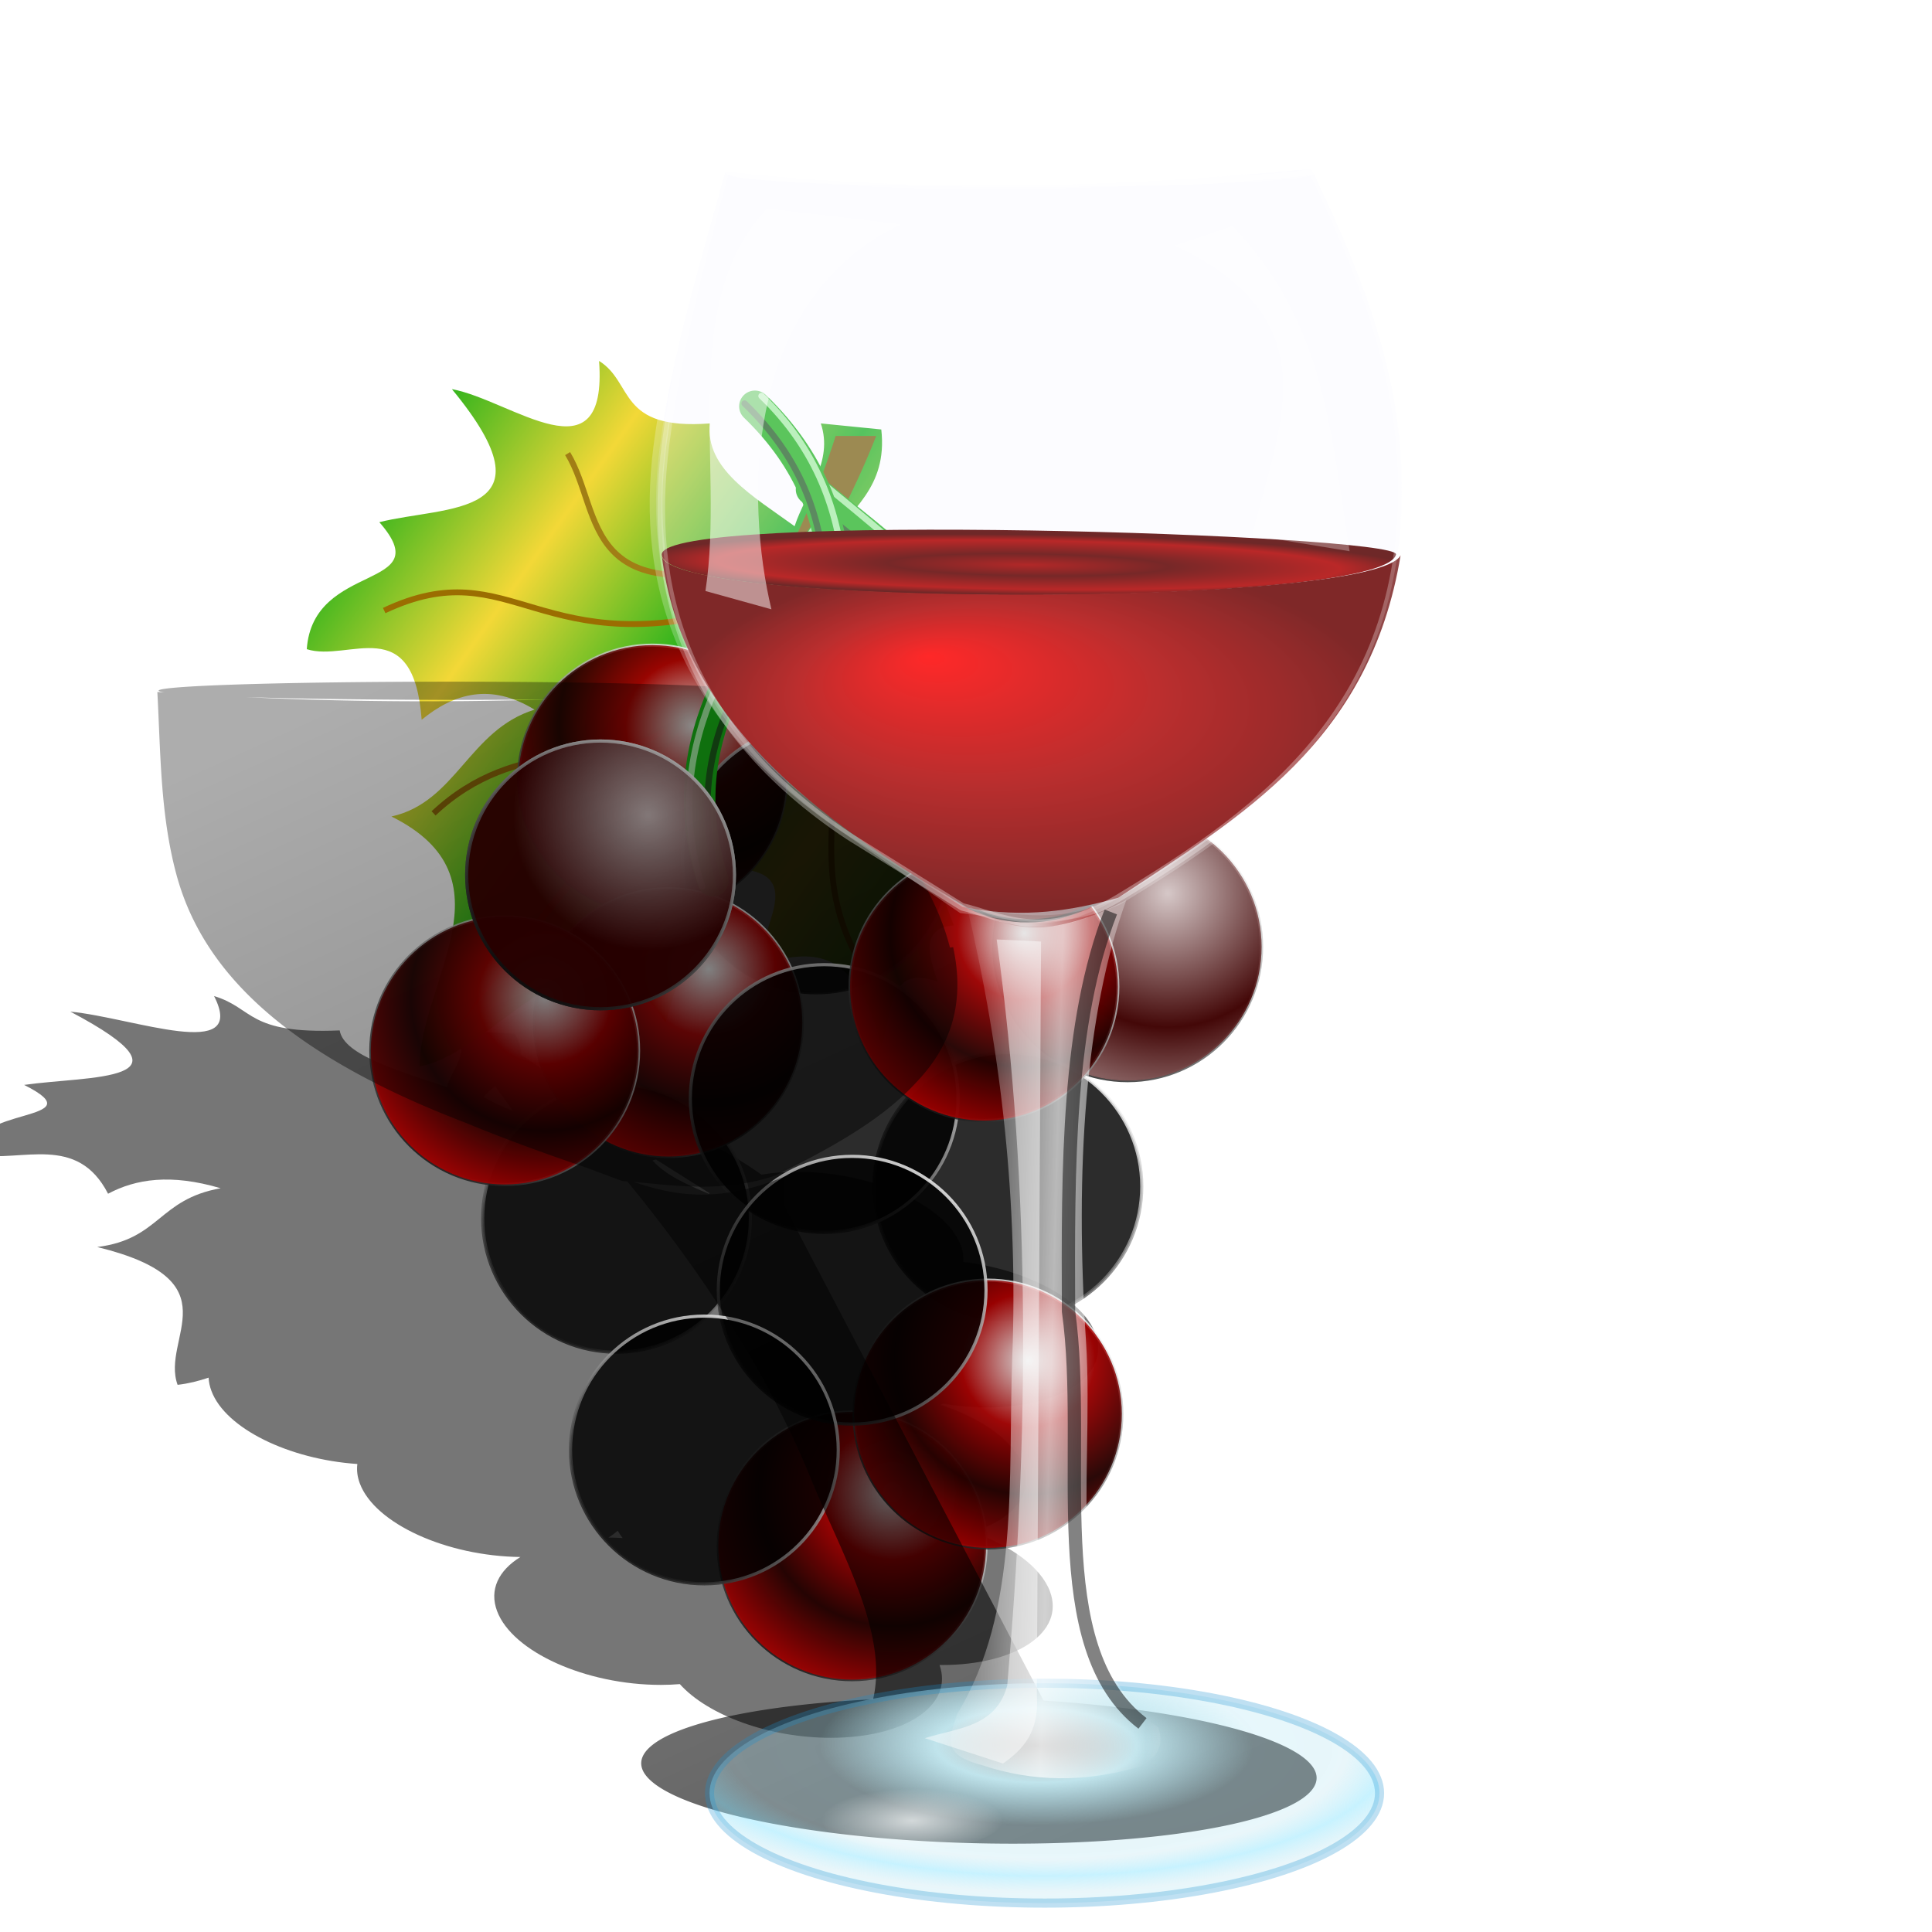 <?xml version="1.0" encoding="UTF-8" standalone="no"?>
<!-- Created with Inkscape (http://www.inkscape.org/) -->

<svg
   xmlns:dc="http://purl.org/dc/elements/1.1/"
   xmlns:cc="http://creativecommons.org/ns#"
   xmlns:rdf="http://www.w3.org/1999/02/22-rdf-syntax-ns#"
   xmlns:svg="http://www.w3.org/2000/svg"
   xmlns="http://www.w3.org/2000/svg"
   xmlns:xlink="http://www.w3.org/1999/xlink"
   xmlns:sodipodi="http://sodipodi.sourceforge.net/DTD/sodipodi-0.dtd"
   xmlns:inkscape="http://www.inkscape.org/namespaces/inkscape"
   width="256"
   height="256"
   id="svg3897"
   sodipodi:version="0.32"
   inkscape:version="0.92.5 (2060ec1f9f, 2020-04-08)"
   sodipodi:docname="q4wine.svg"
   inkscape:output_extension="org.inkscape.output.svg.inkscape"
   version="1.1">
  <defs
     id="defs3899">
    <linearGradient
       inkscape:collect="always"
       id="linearGradient964">
      <stop
         style="stop-color:#ffffff;stop-opacity:0.609"
         offset="0"
         id="stop960" />
      <stop
         style="stop-color:#ffffff;stop-opacity:1"
         offset="1"
         id="stop962" />
    </linearGradient>
    <linearGradient
       inkscape:collect="always"
       id="linearGradient5208">
      <stop
         id="stop5210"
         stop-color="#000000"
         stop-opacity="0.635" />
      <stop
         offset="1"
         id="stop5212"
         stop-color="#000000"
         stop-opacity="0.322" />
    </linearGradient>
    <linearGradient
       inkscape:collect="always"
       id="linearGradient4877">
      <stop
         id="stop4879"
         stop-color="#f9e8e8"
         stop-opacity="1" />
      <stop
         offset="1"
         id="stop4881"
         stop-color="#480000"
         stop-opacity="1" />
    </linearGradient>
    <linearGradient
       inkscape:collect="always"
       id="linearGradient3643">
      <stop
         id="stop3645"
         stop-color="#f3d837"
         stop-opacity="1" />
      <stop
         offset="1"
         id="stop3647"
         stop-color="#12ae19"
         stop-opacity="1" />
    </linearGradient>
    <linearGradient
       inkscape:collect="always"
       id="linearGradient2845">
      <stop
         id="stop2847"
         stop-color="black"
         stop-opacity="1" />
      <stop
         offset="1"
         id="stop2849"
         stop-color="white"
         stop-opacity="1" />
    </linearGradient>
    <linearGradient
       id="linearGradient2833">
      <stop
         id="stop2835"
         stop-color="white"
         stop-opacity="1" />
      <stop
         id="stop2843"
         offset="0.5"
         stop-color="#b60000"
         stop-opacity="1" />
      <stop
         offset="1"
         id="stop2837"
         stop-color="#290100"
         stop-opacity="1" />
    </linearGradient>
    <linearGradient
       inkscape:collect="always"
       xlink:href="#linearGradient2845"
       id="linearGradient3207"
       gradientUnits="userSpaceOnUse"
       x1="44.04"
       y1="96.07"
       x2="70.17"
       y2="60.01" />
    <radialGradient
       inkscape:collect="always"
       xlink:href="#linearGradient4877"
       id="radialGradient3209"
       gradientUnits="userSpaceOnUse"
       spreadMethod="reflect"
       cx="62.43"
       cy="68.72"
       fx="62.43"
       fy="68.72"
       r="19.357" />
    <linearGradient
       inkscape:collect="always"
       xlink:href="#linearGradient2845"
       id="linearGradient3289"
       gradientUnits="userSpaceOnUse"
       x1="44.04"
       y1="96.07"
       x2="70.17"
       y2="60.01"
       spreadMethod="reflect" />
    <linearGradient
       inkscape:collect="always"
       xlink:href="#linearGradient3643"
       id="linearGradient4623"
       gradientUnits="userSpaceOnUse"
       gradientTransform="matrix(1.079,0,0,1.079,-125.754,5.284)"
       spreadMethod="reflect"
       x1="67.69"
       y1="44"
       x2="92.91"
       y2="61.88" />
    <radialGradient
       inkscape:collect="always"
       xlink:href="#linearGradient4877"
       id="radialGradient4883"
       cx="63.5"
       cy="67.792"
       fx="63.5"
       fy="67.792"
       r="19.585"
       gradientUnits="userSpaceOnUse" />
    <radialGradient
       inkscape:collect="always"
       xlink:href="#linearGradient2833"
       id="radialGradient4235"
       gradientUnits="userSpaceOnUse"
       spreadMethod="reflect"
       cx="62.43"
       cy="68.72"
       fx="62.43"
       fy="68.72"
       r="19.357" />
    <linearGradient
       id="linearGradient3847">
      <stop
         id="stop3849"
         stop-color="#ffffff"
         stop-opacity="0.667" />
      <stop
         id="stop3851"
         offset="1"
         stop-color="#ffffff"
         stop-opacity="0" />
    </linearGradient>
    <linearGradient
       id="linearGradient3809">
      <stop
         id="stop3811"
         stop-color="#ffffff"
         stop-opacity="0.411" />
      <stop
         offset="0.283"
         id="stop3821"
         stop-color="#c0e4ec"
         stop-opacity="1" />
      <stop
         offset="0.61"
         id="stop3819"
         stop-color="#b0e5f3"
         stop-opacity="0.488"
         style="stop-color:#b0e5f3;stop-opacity:0.312" />
      <stop
         offset="0.879"
         id="stop3817"
         stop-color="#b5e2ef"
         stop-opacity="0.496"
         style="stop-color:#b5e2ef;stop-opacity:0.307" />
      <stop
         id="stop3813"
         offset="1"
         stop-color="#8de5ff"
         stop-opacity="1"
         style="stop-color:#8de5ff;stop-opacity:0.486" />
    </linearGradient>
    <linearGradient
       id="linearGradient3787">
      <stop
         id="stop3789"
         stop-color="#ff0000"
         stop-opacity="1" />
      <stop
         offset="0.5"
         id="stop3795"
         stop-color="#ad0707"
         stop-opacity="1" />
      <stop
         id="stop3791"
         offset="1"
         stop-color="#670000"
         stop-opacity="1" />
    </linearGradient>
    <linearGradient
       id="linearGradient3771">
      <stop
         id="stop3773"
         stop-color="#7f0000"
         stop-opacity="1" />
      <stop
         offset="0.942"
         id="stop3779"
         stop-color="#910000"
         stop-opacity="1" />
      <stop
         id="stop3775"
         offset="1"
         stop-color="#a30000"
         stop-opacity="0" />
    </linearGradient>
    <linearGradient
       id="linearGradient3757">
      <stop
         id="stop3759"
         stop-color="#a30000"
         stop-opacity="1" />
      <stop
         offset="0.364"
         id="stop3767"
         stop-color="#5d0000"
         stop-opacity="1" />
      <stop
         offset="0.807"
         id="stop3765"
         stop-color="#ad0000"
         stop-opacity="1" />
      <stop
         id="stop3761"
         offset="1"
         stop-color="#530000"
         stop-opacity="1" />
    </linearGradient>
    <radialGradient
       gradientUnits="userSpaceOnUse"
       gradientTransform="matrix(0.294,0.004,-2.8072005e-4,0.023,-322.467,63.335)"
       r="174.21"
       fy="355.17"
       fx="740.09"
       cy="355.17"
       cx="740.09"
       id="radialGradient3763"
       xlink:href="#linearGradient3757"
       inkscape:collect="always" />
    <radialGradient
       gradientUnits="userSpaceOnUse"
       gradientTransform="matrix(0.28,0,0,0.134,-312.16,38.273)"
       r="175.28"
       fy="359.96"
       fx="692.46"
       cy="434.7"
       cx="741.16"
       id="radialGradient3793"
       xlink:href="#linearGradient3787"
       inkscape:collect="always" />
    <linearGradient
       gradientTransform="matrix(0.28,0,0,0.28,-312.16,-25.193)"
       spreadMethod="reflect"
       gradientUnits="userSpaceOnUse"
       y2="725.52"
       x2="800.72"
       y1="724.18"
       x1="751.17"
       id="linearGradient3805"
       xlink:href="#linearGradient3847"
       inkscape:collect="always" />
    <radialGradient
       gradientUnits="userSpaceOnUse"
       gradientTransform="matrix(0.297,0.003,-0.001,0.109,-145.361,136.23)"
       r="158.5"
       fy="864.715"
       fx="142.486"
       cy="864.715"
       cx="142.486"
       id="radialGradient3815"
       xlink:href="#linearGradient3809"
       inkscape:collect="always"
       spreadMethod="reflect" />
    <filter
       color-interpolation-filters="sRGB"
       height="1.041"
       y="-0.021"
       width="1.291"
       x="-0.146"
       id="filter3841"
       inkscape:collect="always">
      <feGaussianBlur
         id="feGaussianBlur3843"
         stdDeviation="3.337"
         inkscape:collect="always" />
    </filter>
    <radialGradient
       gradientUnits="userSpaceOnUse"
       gradientTransform="matrix(0.28,0,0,0.098,-312.16,147.87)"
       r="43"
       fy="949"
       fx="685"
       cy="949"
       cx="685"
       id="radialGradient3853"
       xlink:href="#linearGradient3847"
       inkscape:collect="always" />
    <filter
       color-interpolation-filters="sRGB"
       height="1.157"
       y="-0.078"
       width="1.248"
       x="-0.124"
       id="filter3886"
       inkscape:collect="always">
      <feGaussianBlur
         id="feGaussianBlur3888"
         stdDeviation="5.48"
         inkscape:collect="always" />
    </filter>
    <filter
       color-interpolation-filters="sRGB"
       height="1.052"
       y="-0.026"
       width="1.574"
       x="-0.287"
       id="filter3916"
       inkscape:collect="always">
      <feGaussianBlur
         id="feGaussianBlur3918"
         stdDeviation="4.191"
         inkscape:collect="always" />
    </filter>
    <filter
       inkscape:collect="always"
       id="filter5113"
       x="-0.03"
       width="1.06"
       y="-0.045"
       height="1.09"
       color-interpolation-filters="sRGB">
      <feGaussianBlur
         inkscape:collect="always"
         stdDeviation="1.852"
         id="feGaussianBlur5115" />
    </filter>
    <linearGradient
       inkscape:collect="always"
       xlink:href="#linearGradient5208"
       id="linearGradient5214"
       x1="158.19"
       y1="250.14"
       x2="74.16"
       y2="80.973"
       gradientUnits="userSpaceOnUse"
       gradientTransform="translate(-11.521,-8.992)" />
    <filter
       inkscape:collect="always"
       id="filter5232"
       x="-0.038"
       width="1.075"
       y="-0.035"
       height="1.069"
       color-interpolation-filters="sRGB">
      <feGaussianBlur
         inkscape:collect="always"
         id="feGaussianBlur5234"
         stdDeviation="2.396" />
    </filter>
    <filter
       inkscape:collect="always"
       style="color-interpolation-filters:sRGB"
       id="filter4393"
       x="-0.146"
       width="1.292"
       y="-0.071"
       height="1.143">
      <feGaussianBlur
         inkscape:collect="always"
         stdDeviation="5.653"
         id="feGaussianBlur4395" />
    </filter>
    <linearGradient
       inkscape:collect="always"
       xlink:href="#linearGradient964"
       id="linearGradient966"
       x1="-103.974"
       y1="19.713"
       x2="-104.091"
       y2="120.835"
       gradientUnits="userSpaceOnUse" />
  </defs>
  <sodipodi:namedview
     id="base"
     pagecolor="#0000ff"
     bordercolor="#666666"
     borderopacity="1.0"
     inkscape:pageopacity="0"
     inkscape:pageshadow="2"
     inkscape:zoom="3.4414062"
     inkscape:cx="128"
     inkscape:cy="128"
     inkscape:document-units="px"
     inkscape:current-layer="layer1"
     width="256"
     height="256"
     inkscape:window-width="1920"
     inkscape:window-height="1056"
     inkscape:window-x="0"
     inkscape:window-y="0"
     showguides="true"
     inkscape:guide-bbox="true"
     showgrid="false"
     inkscape:window-maximized="1"
     inkscape:snap-global="false" />
  <g
     inkscape:label="1. réteg"
     inkscape:groupmode="layer"
     id="layer1">
    <path
       inkscape:connector-curvature="0"
       d="m 28.367,131.986 c 4.5,8.834 -10.717,2.863 -19.047,2.06 17.817,9.396 2.403,8.483 -6.123,9.71 9.976,5.014 -7.88,2.805 -6.286,9.278 6,0.977 13.302,-2.846 17.408,5.141 3.695,-1.964 8.314,-2.675 14.919,-0.727 -8.283,1.478 -8.031,6.744 -16.355,7.789 18.319,4.48 8.374,12.039 10.649,18.261 1.428,-0.16 2.791,-0.507 4.111,-0.952 0.022,0.572 0.149,1.164 0.375,1.766 1.864,4.968 10.249,9.056 19.333,9.676 -0.106,0.822 -0.006,1.686 0.329,2.579 1.996,5.32 11.472,9.624 21.274,9.745 -2.889,1.786 -4.152,4.331 -3.088,7.166 2.024,5.396 11.753,9.78 21.702,9.78 0.877,0 1.696,-0.038 2.514,-0.104 3.68,4.102 11.754,7.114 20,7.114 0.622,0 1.239,-0.019 1.832,-0.052 8.815,-0.496 14.33,-4.594 12.584,-9.589 0.087,4.3e-4 0.168,0 0.255,0 9.949,0 16.395,-4.367 14.37,-9.762 -1.213,-3.232 -5.197,-6.096 -10.327,-7.876 0.189,-0.056 0.39,-0.112 0.573,-0.173 4.997,-1.656 7.586,-4.876 6.194,-8.585 -1.257,-3.35 -5.475,-6.304 -10.877,-8.066 0.075,-0.058 0.151,-0.114 0.222,-0.173 1.918,0.326 3.873,0.502 5.869,0.502 9.949,0 16.388,-4.384 14.364,-9.78 -1.736,-4.627 -9.135,-8.492 -17.481,-9.503 0.029,-0.696 -0.054,-1.42 -0.333,-2.164 -2.024,-5.396 -11.753,-9.78 -21.702,-9.78 -1.692,0 -3.276,0.144 -4.74,0.381 -7.294,-5.27 -17.985,-9.09 -27.619,-12.791 -1.242,-1.07 -2.649,-2.112 -4.303,-3.133 0.099,-0.783 -0.12,-1.674 -0.739,-2.735 l -5.019,-0.277 c -0.156,-0.07 -0.302,-0.138 -0.461,-0.208 l 0.135,0.19 -2.963,-0.156 c 2.796,2.818 -0.136,5.043 -0.693,7.512 -6.375,-2.184 -13.661,-4.198 -14.212,-7.512 -12.288,0.514 -11.331,-2.961 -16.645,-4.552 z m 45.766,11.649 1.916,1.194 c -0.371,-0.14 -0.743,-0.276 -1.113,-0.415 -0.254,-0.26 -0.528,-0.521 -0.803,-0.779 z m -8.52,0.26 2.357,3.306 c -1.357,-0.514 -2.644,-1.156 -3.912,-1.835 0.438,-0.524 0.989,-0.997 1.555,-1.471 z m 12.16,3.998 0.378,0.242 c -0.072,0.013 -0.139,0.022 -0.21,0.035 -0.059,-0.092 -0.107,-0.185 -0.168,-0.277 z m 9.146,5.747 7.101,4.466 c -0.017,0.011 -0.034,0.023 -0.051,0.035 -0.021,0.015 -0.023,0.037 -0.044,0.052 -2.953,-1.248 -5.735,-2.489 -7.471,-4.431 0.153,-0.046 0.31,-0.081 0.465,-0.121 z m -5.067,49.192 c 0.186,0.328 0.411,0.651 0.651,0.969 -0.63,-0.042 -1.242,-0.062 -1.877,-0.069 0.457,-0.282 0.853,-0.581 1.226,-0.9 z"
       id="path5561"
       fill="#000000"
       filter="url(#filter5113)"
       fill-rule="evenodd"
       stroke="none"
       fill-opacity="0.536" />
    <g
       id="g4613"
       transform="matrix(0.775,0,0,0.775,113.535,30.424)">
      <path
         inkscape:connector-curvature="0"
         sodipodi:nodetypes="cccccccccccccccccccccccc"
         id="path3633"
         d="m -44.071,22.453 c 5.991,3.725 3.106,11.889 18.956,10.684 -0.879,7.76 7.42,12.462 14.475,17.577 1.883,-5.781 6.689,-10.978 4.48,-17.577 l 10.34,1.034 c 1.139,10.083 -5.43,13.741 -9.306,19.645 4.368,5.395 9.361,9.539 18.267,5.859 -0.066,10.406 14.496,-0.365 17.233,13.786 -3.676,-1.838 -7.353,-1.838 -11.029,0 3.006,10.68 15.087,12.199 17.922,26.538 -23.721,-7.54 -28.167,0.795 -20.679,18.956 -5.477,0.368 -4.527,4.753 -2.757,9.65 -8.786,-3.286 -7.607,5.886 -9.65,11.029 -4.424,-17.656 -12.309,-16.283 -20.335,-14.131 -1.203,-5.425 7.842,-15.12 -3.791,-16.199 -7.361,6.243 -9.827,16.402 -12.752,26.194 -14.016,-21.071 -28.032,4.805 -42.048,7.582 0.075,-14.569 16.306,-32.246 -4.825,-42.737 11.07,-2.447 13.247,-14.805 24.47,-18.267 -7.461,-4.562 -13.672,-2.877 -19.301,1.723 -1.41,-18.702 -12.491,-9.774 -19.645,-12.063 1.059,-15.157 22.688,-9.97 12.408,-21.713 11.414,-2.873 30.559,-0.744 12.408,-22.747 10.196,1.882 26.666,15.862 25.16,-4.825 z"
         fill="url(#linearGradient4623)"
         fill-rule="evenodd"
         stroke="none"
         fill-opacity="1" />
      <path
         sodipodi:nodetypes="cccc"
         inkscape:connector-curvature="0"
         id="path4599"
         d="M -3.618,35.279 C -16.038,74.526 -47.121,105.062 -70.257,139.307 -44.757,105.119 -12.155,74.482 3.317,35.279 Z"
         fill="#775c07"
         stroke="none"
         fill-opacity="1" />
      <path
         sodipodi:nodetypes="cc"
         inkscape:connector-curvature="0"
         id="path4601"
         d="M -11.458,55.783 C -47.728,66.478 -43.191,48.607 -49.451,38.294"
         stroke-opacity="1"
         fill="none"
         stroke="#a17e15"
         stroke-linejoin="miter"
         stroke-linecap="butt"
         stroke-width="1" />
      <path
         d="M -18.393,64.226 C -54.664,74.921 -58.569,54.637 -80.81,65.131"
         id="path4603"
         inkscape:connector-curvature="0"
         sodipodi:nodetypes="cc"
         stroke-opacity="1"
         fill="none"
         stroke="#9b6d01"
         stroke-linejoin="miter"
         stroke-linecap="butt"
         stroke-width="1" />
      <path
         sodipodi:nodetypes="cc"
         inkscape:connector-curvature="0"
         id="path4605"
         d="m -32.867,85.635 c -9.434,6.473 -25.099,0.663 -39.501,14.172"
         stroke-opacity="1"
         fill="none"
         stroke="#88650a"
         stroke-linejoin="miter"
         stroke-linecap="butt"
         stroke-width="1" />
      <path
         d="m -29.249,90.158 c 5.341,9.79 -11.228,24.786 -4.221,40.104"
         id="path4607"
         inkscape:connector-curvature="0"
         sodipodi:nodetypes="cc"
         stroke-opacity="1"
         fill="none"
         stroke="#88650a"
         stroke-linejoin="miter"
         stroke-linecap="butt"
         stroke-width="1" />
      <path
         sodipodi:nodetypes="cc"
         inkscape:connector-curvature="0"
         id="path4609"
         d="M -12.061,70.257 C 5.039,93.616 -13.339,106.199 3.317,129.658"
         stroke-opacity="1"
         fill="none"
         stroke="#9b6d01"
         stroke-linejoin="miter"
         stroke-linecap="butt"
         stroke-width="1" />
      <path
         d="M -8.141,60.306 C 10.769,70.398 5.054,88.409 31.661,94.379"
         id="path4611"
         inkscape:connector-curvature="0"
         sodipodi:nodetypes="cc"
         stroke-opacity="1"
         fill="none"
         stroke="#a17e15"
         stroke-linejoin="miter"
         stroke-linecap="butt"
         stroke-width="1" />
    </g>
    <g
       id="g3243"
       transform="matrix(0.836,0,0,0.836,3.338,46.153)">
      <g
         id="g3022"
         transform="matrix(1.308,0,0,1.308,57.926,8.407)">
        <circle
           transform="matrix(0.838,0,0,0.838,41.866,2.02)"
           id="path3024"
           stroke-miterlimit="4"
           cx="56.62"
           cy="76.46"
           r="19.357"
           opacity="0.827"
           stroke-dasharray="none"
           stroke-opacity="1"
           fill="#000000"
           stroke="url(#linearGradient3207)"
           stroke-linejoin="round"
           fill-opacity="1"
           stroke-linecap="round"
           stroke-width="0.456"
           stroke-dashoffset="0" />
        <circle
           id="path3026"
           transform="matrix(0.838,0,0,0.838,41.866,2.02)"
           stroke-miterlimit="4"
           cx="56.62"
           cy="76.46"
           r="19.357"
           opacity="0.827"
           stroke-dasharray="none"
           stroke-opacity="1"
           fill="url(#radialGradient3209)"
           stroke="url(#linearGradient3207)"
           stroke-linejoin="round"
           fill-opacity="1"
           stroke-linecap="round"
           stroke-width="0.456"
           stroke-dashoffset="0" />
      </g>
      <g
         transform="matrix(1.308,0,0,1.308,14.251,103.353)"
         id="g2998">
        <circle
           id="path3000"
           transform="matrix(0.838,0,0,0.838,41.866,2.02)"
           stroke-miterlimit="4"
           cx="56.62"
           cy="76.46"
           r="19.357"
           opacity="0.827"
           stroke-dasharray="none"
           stroke-opacity="1"
           fill="#000000"
           stroke="url(#linearGradient3207)"
           stroke-linejoin="round"
           fill-opacity="1"
           stroke-linecap="round"
           stroke-width="0.456"
           stroke-dashoffset="0" />
        <circle
           transform="matrix(0.838,0,0,0.838,41.866,2.02)"
           id="path3002"
           stroke-miterlimit="4"
           cx="56.62"
           cy="76.46"
           r="19.357"
           opacity="0.827"
           stroke-dasharray="none"
           stroke-opacity="1"
           fill="url(#radialGradient4235)"
           stroke="url(#linearGradient3207)"
           stroke-linejoin="round"
           fill-opacity="1"
           stroke-linecap="round"
           stroke-width="0.456"
           stroke-dashoffset="0" />
      </g>
      <g
         transform="matrix(1.308,0,0,1.308,38.937,46.385)"
         id="g2938">
        <circle
           id="path2940"
           transform="matrix(0.838,0,0,0.838,41.866,2.02)"
           stroke-miterlimit="4"
           cx="56.62"
           cy="76.46"
           r="19.357"
           opacity="0.827"
           stroke-dasharray="none"
           stroke-opacity="1"
           fill="#000000"
           stroke="url(#linearGradient3207)"
           stroke-linejoin="round"
           fill-opacity="1"
           stroke-linecap="round"
           stroke-width="0.456"
           stroke-dashoffset="0" />
        <circle
           transform="matrix(0.838,0,0,0.838,41.866,2.02)"
           id="path2942"
           stroke-miterlimit="4"
           cx="56.62"
           cy="76.46"
           r="19.357"
           opacity="0.827"
           stroke-dasharray="none"
           stroke-opacity="1"
           fill="url(#radialGradient4235)"
           stroke="url(#linearGradient3207)"
           stroke-linejoin="round"
           fill-opacity="1"
           stroke-linecap="round"
           stroke-width="0.456"
           stroke-dashoffset="0" />
      </g>
      <g
         transform="matrix(1.308,0,0,1.308,35.772,82.465)"
         id="g2962">
        <circle
           id="path2964"
           transform="matrix(0.838,0,0,0.838,41.866,2.02)"
           stroke-miterlimit="4"
           cx="56.62"
           cy="76.46"
           r="19.357"
           opacity="0.827"
           stroke-dasharray="none"
           stroke-opacity="1"
           fill="#000000"
           stroke="url(#linearGradient3207)"
           stroke-linejoin="round"
           fill-opacity="1"
           stroke-linecap="round"
           stroke-width="0.456"
           stroke-dashoffset="0" />
        <circle
           transform="matrix(0.838,0,0,0.838,41.866,2.02)"
           id="path2966"
           stroke-miterlimit="4"
           cx="56.62"
           cy="76.46"
           r="19.357"
           opacity="0.827"
           stroke-dasharray="none"
           stroke-opacity="1"
           fill="url(#radialGradient4235)"
           stroke="url(#linearGradient3207)"
           stroke-linejoin="round"
           fill-opacity="1"
           stroke-linecap="round"
           stroke-width="0.456"
           stroke-dashoffset="0" />
      </g>
      <g
         id="g2902"
         transform="matrix(1.308,0,0,1.308,-23.095,51.449)">
        <circle
           transform="matrix(0.838,0,0,0.838,41.866,2.02)"
           id="path2904"
           stroke-miterlimit="4"
           cx="56.62"
           cy="76.46"
           r="19.357"
           opacity="0.827"
           stroke-dasharray="none"
           stroke-opacity="1"
           fill="#000000"
           stroke="url(#linearGradient3207)"
           stroke-linejoin="round"
           fill-opacity="1"
           stroke-linecap="round"
           stroke-width="0.456"
           stroke-dashoffset="0" />
        <circle
           id="path2906"
           transform="matrix(0.838,0,0,0.838,41.866,2.02)"
           stroke-miterlimit="4"
           cx="56.62"
           cy="76.46"
           r="19.357"
           opacity="0.827"
           stroke-dasharray="none"
           stroke-opacity="1"
           fill="url(#radialGradient4235)"
           stroke="url(#linearGradient3207)"
           stroke-linejoin="round"
           fill-opacity="1"
           stroke-linecap="round"
           stroke-width="0.456"
           stroke-dashoffset="0" />
      </g>
      <g
         transform="matrix(1.308,0,0,1.308,-17.398,-18.178)"
         id="g2862">
        <circle
           transform="matrix(0.838,0,0,0.838,41.866,2.02)"
           id="path2860"
           stroke-miterlimit="4"
           cx="56.62"
           cy="76.46"
           r="19.357"
           opacity="0.827"
           stroke-dasharray="none"
           stroke-opacity="1"
           fill="#000000"
           stroke="url(#linearGradient3207)"
           stroke-linejoin="round"
           fill-opacity="1"
           stroke-linecap="round"
           stroke-width="0.456"
           stroke-dashoffset="0" />
        <circle
           id="path1944"
           transform="matrix(0.838,0,0,0.838,41.866,2.02)"
           stroke-miterlimit="4"
           cx="56.62"
           cy="76.46"
           r="19.357"
           opacity="0.827"
           stroke-dasharray="none"
           stroke-opacity="1"
           fill="url(#radialGradient4235)"
           stroke="url(#linearGradient3207)"
           stroke-linejoin="round"
           fill-opacity="1"
           stroke-linecap="round"
           stroke-width="0.456"
           stroke-dashoffset="0" />
      </g>
      <g
         transform="matrix(1.308,0,0,1.308,8.554,-5.519)"
         id="g2866">
        <circle
           id="path2868"
           transform="matrix(0.838,0,0,0.838,41.866,2.02)"
           stroke-miterlimit="4"
           cx="56.62"
           cy="76.46"
           r="19.357"
           opacity="0.827"
           stroke-dasharray="none"
           stroke-opacity="1"
           fill="#000000"
           stroke="url(#linearGradient3207)"
           stroke-linejoin="round"
           fill-opacity="1"
           stroke-linecap="round"
           stroke-width="0.456"
           stroke-dashoffset="0" />
        <circle
           transform="matrix(0.838,0,0,0.838,41.866,2.02)"
           id="path2870"
           stroke-miterlimit="4"
           cx="56.62"
           cy="76.46"
           r="19.357"
           opacity="0.827"
           stroke-dasharray="none"
           stroke-opacity="1"
           fill="url(#radialGradient4235)"
           stroke="url(#linearGradient3207)"
           stroke-linejoin="round"
           fill-opacity="1"
           stroke-linecap="round"
           stroke-width="0.456"
           stroke-dashoffset="0" />
      </g>
      <g
         id="g2878"
         transform="matrix(1.308,0,0,1.308,-14.866,20.433)">
        <circle
           transform="matrix(0.838,0,0,0.838,41.866,2.02)"
           id="path2880"
           stroke-miterlimit="4"
           cx="56.62"
           cy="76.46"
           r="19.357"
           opacity="0.827"
           stroke-dasharray="none"
           stroke-opacity="1"
           fill="#000000"
           stroke="url(#linearGradient3207)"
           stroke-linejoin="round"
           fill-opacity="1"
           stroke-linecap="round"
           stroke-width="0.456"
           stroke-dashoffset="0" />
        <circle
           id="path2882"
           transform="matrix(0.838,0,0,0.838,41.866,2.02)"
           stroke-miterlimit="4"
           cx="56.62"
           cy="76.46"
           r="19.357"
           opacity="0.827"
           stroke-dasharray="none"
           stroke-opacity="1"
           fill="url(#radialGradient4235)"
           stroke="url(#linearGradient3207)"
           stroke-linejoin="round"
           fill-opacity="1"
           stroke-linecap="round"
           stroke-width="0.456"
           stroke-dashoffset="0" />
      </g>
      <g
         transform="matrix(1.308,0,0,1.308,9.82,32.46)"
         id="g2890">
        <circle
           id="path2892"
           transform="matrix(0.838,0,0,0.838,41.866,2.02)"
           stroke-miterlimit="4"
           cx="56.62"
           cy="76.46"
           r="19.357"
           opacity="0.827"
           stroke-dasharray="none"
           stroke-opacity="1"
           fill="#000000"
           stroke="url(#linearGradient3207)"
           stroke-linejoin="round"
           fill-opacity="1"
           stroke-linecap="round"
           stroke-width="0.456"
           stroke-dashoffset="0" />
        <circle
           transform="matrix(0.838,0,0,0.838,41.866,2.02)"
           id="path2894"
           stroke-miterlimit="4"
           cx="56.62"
           cy="76.46"
           r="19.357"
           opacity="0.827"
           stroke-dasharray="none"
           stroke-opacity="1"
           fill="url(#radialGradient4235)"
           stroke="url(#linearGradient3207)"
           stroke-linejoin="round"
           fill-opacity="1"
           stroke-linecap="round"
           stroke-width="0.456"
           stroke-dashoffset="0" />
      </g>
      <g
         transform="matrix(1.308,0,0,1.308,35.139,14.736)"
         id="g2914">
        <circle
           id="path2916"
           transform="matrix(0.838,0,0,0.838,41.866,2.02)"
           stroke-miterlimit="4"
           cx="56.62"
           cy="76.46"
           r="19.357"
           opacity="0.827"
           stroke-dasharray="none"
           stroke-opacity="1"
           fill="#000000"
           stroke="url(#linearGradient3207)"
           stroke-linejoin="round"
           fill-opacity="1"
           stroke-linecap="round"
           stroke-width="0.456"
           stroke-dashoffset="0" />
        <circle
           transform="matrix(0.838,0,0,0.838,41.866,2.02)"
           id="path2918"
           stroke-miterlimit="4"
           cx="56.62"
           cy="76.46"
           r="19.357"
           opacity="0.827"
           stroke-dasharray="none"
           stroke-opacity="1"
           fill="url(#radialGradient4235)"
           stroke="url(#linearGradient3207)"
           stroke-linejoin="round"
           fill-opacity="1"
           stroke-linecap="round"
           stroke-width="0.456"
           stroke-dashoffset="0" />
      </g>
      <g
         id="g2926"
         transform="matrix(1.308,0,0,1.308,14.251,62.843)">
        <circle
           transform="matrix(0.838,0,0,0.838,41.866,2.02)"
           id="path2928"
           stroke-miterlimit="4"
           cx="56.62"
           cy="76.46"
           r="19.357"
           opacity="0.827"
           stroke-dasharray="none"
           stroke-opacity="1"
           fill="#000000"
           stroke="url(#linearGradient3207)"
           stroke-linejoin="round"
           fill-opacity="1"
           stroke-linecap="round"
           stroke-width="0.456"
           stroke-dashoffset="0" />
        <circle
           id="path2930"
           transform="matrix(0.838,0,0,0.838,41.866,2.02)"
           stroke-miterlimit="4"
           cx="56.62"
           cy="76.46"
           r="19.357"
           opacity="0.827"
           stroke-dasharray="none"
           stroke-opacity="1"
           fill="url(#radialGradient3209)"
           stroke="url(#linearGradient3207)"
           stroke-linejoin="round"
           fill-opacity="1"
           stroke-linecap="round"
           stroke-width="0.456"
           stroke-dashoffset="0" />
      </g>
      <g
         id="g2950"
         transform="matrix(1.308,0,0,1.308,-9.169,88.162)">
        <circle
           transform="matrix(0.838,0,0,0.838,41.866,2.02)"
           id="path2952"
           stroke-miterlimit="4"
           cx="56.62"
           cy="76.46"
           r="19.357"
           opacity="0.827"
           stroke-dasharray="none"
           stroke-opacity="1"
           fill="#000000"
           stroke="url(#linearGradient3207)"
           stroke-linejoin="round"
           fill-opacity="1"
           stroke-linecap="round"
           stroke-width="0.456"
           stroke-dashoffset="0" />
        <circle
           id="path2954"
           transform="matrix(0.838,0,0,0.838,41.866,2.02)"
           stroke-miterlimit="4"
           cx="56.62"
           cy="76.46"
           r="19.357"
           opacity="0.827"
           stroke-dasharray="none"
           stroke-opacity="1"
           fill="url(#radialGradient4235)"
           stroke="url(#linearGradient3207)"
           stroke-linejoin="round"
           fill-opacity="1"
           stroke-linecap="round"
           stroke-width="0.456"
           stroke-dashoffset="0" />
      </g>
      <g
         transform="matrix(1.308,0,0,1.308,-40.818,24.864)"
         id="g2974">
        <circle
           id="path2976"
           transform="matrix(0.838,0,0,0.838,41.866,2.02)"
           stroke-miterlimit="4"
           cx="56.62"
           cy="76.46"
           r="19.357"
           opacity="0.827"
           stroke-dasharray="none"
           stroke-opacity="1"
           fill="#000000"
           stroke="url(#linearGradient3207)"
           stroke-linejoin="round"
           fill-opacity="1"
           stroke-linecap="round"
           stroke-width="0.456"
           stroke-dashoffset="0" />
        <circle
           transform="matrix(0.838,0,0,0.838,41.866,2.02)"
           id="path2978"
           stroke-miterlimit="4"
           cx="56.62"
           cy="76.46"
           r="19.357"
           opacity="0.827"
           stroke-dasharray="none"
           stroke-opacity="1"
           fill="url(#radialGradient4235)"
           stroke="url(#linearGradient3207)"
           stroke-linejoin="round"
           fill-opacity="1"
           stroke-linecap="round"
           stroke-width="0.456"
           stroke-dashoffset="0" />
      </g>
      <g
         transform="matrix(-0.879,-0.477,0.477,-0.879,206.274,147.626)"
         id="g3182">
        <path
           sodipodi:nodetypes="cc"
           id="path3184"
           d="m 126.306,65.815 c 2.09,-19.578 7.093,-39.521 -10.646,-56.62"
           inkscape:connector-curvature="0"
           stroke-miterlimit="4"
           stroke-dasharray="none"
           stroke-opacity="1"
           fill="none"
           stroke="#18b116"
           stroke-linejoin="round"
           stroke-linecap="round"
           stroke-width="5" />
        <path
           d="m 124.668,65.368 c 2.09,-19.578 7.093,-39.521 -10.646,-56.62"
           id="path3186"
           sodipodi:nodetypes="cc"
           inkscape:connector-curvature="0"
           stroke-miterlimit="4"
           stroke-dasharray="none"
           stroke-opacity="1"
           fill="none"
           stroke="#1b5c1a"
           stroke-linejoin="round"
           stroke-linecap="round"
           stroke-width="1" />
        <path
           sodipodi:nodetypes="cc"
           id="path3188"
           d="M 128.094,66.559 C 130.183,46.981 134.442,24.656 116.702,7.556"
           inkscape:connector-curvature="0"
           stroke-miterlimit="4"
           stroke-dasharray="none"
           stroke-opacity="1"
           fill="none"
           stroke="#a2eea1"
           stroke-linejoin="round"
           stroke-linecap="round"
           stroke-width="1" />
      </g>
      <g
         id="g2986"
         transform="matrix(1.308,0,0,1.308,-25.627,-2.987)">
        <circle
           transform="matrix(0.838,0,0,0.838,41.866,2.02)"
           id="path2988"
           stroke-miterlimit="4"
           cx="56.62"
           cy="76.46"
           r="19.357"
           opacity="0.827"
           stroke-dasharray="none"
           stroke-opacity="1"
           fill="#000000"
           stroke="url(#linearGradient3207)"
           stroke-linejoin="round"
           fill-opacity="1"
           stroke-linecap="round"
           stroke-width="0.456"
           stroke-dashoffset="0" />
        <circle
           id="path2990"
           transform="matrix(0.838,0,0,0.838,41.866,2.02)"
           stroke-miterlimit="4"
           cx="56.62"
           cy="76.46"
           r="19.357"
           opacity="0.827"
           stroke-dasharray="none"
           stroke-opacity="1"
           fill="url(#radialGradient4883)"
           stroke="url(#linearGradient3289)"
           stroke-linejoin="round"
           fill-opacity="1"
           stroke-linecap="round"
           stroke-width="0.456"
           stroke-dashoffset="0" />
      </g>
      <g
         id="g3235"
         transform="matrix(0.718,-0.696,-0.696,-0.718,79.758,157.525)">
        <path
           d="m 126.306,65.815 c 2.09,-19.578 7.093,-39.521 -10.646,-56.62"
           id="path3237"
           sodipodi:nodetypes="cc"
           inkscape:connector-curvature="0"
           stroke-miterlimit="4"
           stroke-dasharray="none"
           stroke-opacity="1"
           fill="none"
           stroke="#18b116"
           stroke-linejoin="round"
           stroke-linecap="round"
           stroke-width="5" />
        <path
           sodipodi:nodetypes="cc"
           id="path3239"
           d="m 124.668,65.368 c 2.09,-19.578 7.093,-39.521 -10.646,-56.62"
           inkscape:connector-curvature="0"
           stroke-miterlimit="4"
           stroke-dasharray="none"
           stroke-opacity="1"
           fill="none"
           stroke="#1b5c1a"
           stroke-linejoin="round"
           stroke-linecap="round"
           stroke-width="1" />
        <path
           d="M 128.094,66.559 C 130.183,46.981 134.442,24.656 116.702,7.556"
           id="path3241"
           sodipodi:nodetypes="cc"
           inkscape:connector-curvature="0"
           stroke-miterlimit="4"
           stroke-dasharray="none"
           stroke-opacity="1"
           fill="none"
           stroke="#a2eea1"
           stroke-linejoin="round"
           stroke-linecap="round"
           stroke-width="1" />
      </g>
      <g
         transform="matrix(1.308,0,0,1.308,42.102,-16.912)"
         id="g3010">
        <circle
           id="path3012"
           transform="matrix(0.838,0,0,0.838,41.866,2.02)"
           stroke-miterlimit="4"
           cx="56.62"
           cy="76.46"
           r="19.357"
           opacity="0.827"
           stroke-dasharray="none"
           stroke-opacity="1"
           fill="#000000"
           stroke="url(#linearGradient3207)"
           stroke-linejoin="round"
           fill-opacity="1"
           stroke-linecap="round"
           stroke-width="0.456"
           stroke-dashoffset="0" />
        <circle
           transform="matrix(0.838,0,0,0.838,41.866,2.02)"
           id="path3014"
           stroke-miterlimit="4"
           cx="56.62"
           cy="76.46"
           r="19.357"
           opacity="0.827"
           stroke-dasharray="none"
           stroke-opacity="1"
           fill="url(#radialGradient3209)"
           stroke="url(#linearGradient3207)"
           stroke-linejoin="round"
           fill-opacity="1"
           stroke-linecap="round"
           stroke-width="0.456"
           stroke-dashoffset="0" />
      </g>
      <g
         id="g3177">
        <path
           d="m 126.306,65.815 c 2.09,-19.578 7.093,-39.521 -10.646,-56.62"
           id="path3171"
           sodipodi:nodetypes="cc"
           inkscape:connector-curvature="0"
           stroke-miterlimit="4"
           stroke-dasharray="none"
           stroke-opacity="1"
           fill="none"
           stroke="#18b116"
           stroke-linejoin="round"
           stroke-linecap="round"
           stroke-width="5" />
        <path
           sodipodi:nodetypes="cc"
           id="path3173"
           d="m 124.668,65.368 c 2.09,-19.578 7.093,-39.521 -10.646,-56.62"
           inkscape:connector-curvature="0"
           stroke-miterlimit="4"
           stroke-dasharray="none"
           stroke-opacity="1"
           fill="none"
           stroke="#1b5c1a"
           stroke-linejoin="round"
           stroke-linecap="round"
           stroke-width="1" />
        <path
           d="M 128.094,66.559 C 130.183,46.981 134.442,24.656 116.702,7.556"
           id="path3175"
           sodipodi:nodetypes="cc"
           inkscape:connector-curvature="0"
           stroke-miterlimit="4"
           stroke-dasharray="none"
           stroke-opacity="1"
           fill="none"
           stroke="#a2eea1"
           stroke-linejoin="round"
           stroke-linecap="round"
           stroke-width="1" />
      </g>
    </g>
    <g
       id="text4868"
       transform="translate(57.894,-27.138)"
       stroke-opacity="1"
       font-family="sans-serif"
       fill="#000000"
       stroke="none"
       font-style="normal"
       word-spacing="0"
       stroke-linejoin="miter"
       line-height="125%"
       fill-opacity="1"
       font-weight="normal"
       stroke-linecap="butt"
       stroke-width="1"
       letter-spacing="0"
       font-size="12.5">
      <path
         d="m -46.686,15.923 -1.672,4.535 3.351,0 -1.678,-4.535 z m -0.696,-1.215 1.398,0 3.473,9.113 -1.282,0 -0.83,-2.338 -4.108,0 -0.83,2.338 -1.3,0 3.479,-9.113 z"
         id="path4873"
         inkscape:connector-curvature="0" />
      <path
         d="m -39.954,15.722 0,3.424 1.55,0 q 0.861,0 1.331,-0.446 0.47,-0.446 0.47,-1.27 0,-0.818 -0.47,-1.263 -0.47,-0.446 -1.331,-0.446 l -1.55,0 z m -1.233,-1.013 2.783,0 q 1.532,0 2.313,0.696 0.787,0.69 0.787,2.026 0,1.349 -0.787,2.039 -0.781,0.69 -2.313,0.69 l -1.55,0 0,3.662 -1.233,0 0,-9.113 z"
         id="path4875"
         inkscape:connector-curvature="0" />
    </g>
    <path
       d="m 59.537,77.924 a 38.874,1.301 0.028 0 0 -38.313,1.301 38.874,1.301 0.028 0 0 0.773,0.236 c -0.31,-0.023 -0.636,-0.04 -0.945,-0.063 0.433,8.751 0.388,17.571 2.513,26.102 3.254,13.061 13.34,25.222 38.082,35.488 5.09,2.282 10.497,4.417 16.072,6.475 l 4.758,1.915 c 0.213,0.014 0.443,0.039 0.661,0.056 10.793,14.238 18.958,28.485 24.317,42.712 3.963,10.521 10.201,21.923 8.151,31.391 a 44.629,10.405 1.43 0 0 -30.411,10.2 44.629,10.405 1.43 0 0 48.88,10.462 44.629,10.405 1.43 0 0 39.898,-10.462 44.629,10.405 1.43 0 0 -35.846,-10.011 l -34.238,-70.792 c -0.073,-1.46 -0.062,-2.863 0.041,-4.201 -8.933,3.954 -14.656,2.685 -19.98,0.769 5.289,0.487 11.794,1.622 18.715,-0.905 7.232,-3.848 14.107,-7.957 18.589,-13.274 4.305,-4.845 6.636,-10.896 4.926,-19.418 -0.137,0.026 -0.284,0.048 -0.421,0.074 -0.573,-2.495 -1.513,-5.167 -2.888,-8.052 C 117.942,97.594 108.616,88.298 98.802,79.359 a 38.874,1.301 0.028 0 0 0.163,-0.135 38.874,1.301 0.028 0 0 -39.427,-1.301 z m -26.773,2.213 a 38.874,1.301 0.028 0 0 27.889,0.389 38.874,1.301 0.028 0 0 12.734,-0.074 c -15.558,0.499 -28.748,0.29 -40.623,-0.314 z"
       id="path5119"
       inkscape:connector-curvature="0"
       style="fill:url(#linearGradient5214);fill-opacity:1;stroke:none;filter:url(#filter5232)"
       transform="matrix(1.003,0,0,0.926,-0.265,18.169)" />
    <g
       id="g4358"
       transform="translate(241.226,0.383)">
      <path
         sodipodi:nodetypes="cscccscc"
         inkscape:connector-curvature="0"
         id="path3783"
         d="m -145.095,22.369 c -3.324,12.183 -7.155,24.459 -8.691,36.335 -2.424,18.735 3.398,36.391 25.331,50.951 l 14.746,10.131 c 5.372,0.496 11.764,2.761 20.522,-1.086 19.966,-12.039 38.713,-25.897 37.663,-56.615 -0.496,-14.504 -5.914,-27.54 -11.951,-40.077 -34.505,3.311 -57.827,2.489 -77.62,0.362 z"
         stroke-miterlimit="4"
         style="fill:#e7e8ff;fill-opacity:0.173;stroke:#ffffff;stroke-width:1.681;stroke-linecap:butt;stroke-linejoin:miter;stroke-miterlimit:4;stroke-dasharray:none;stroke-opacity:0.232" />
      <path
         transform="matrix(0.28,0,0,0.28,-312.16,211.176)"
         sodipodi:nodetypes="ccccc"
         inkscape:connector-curvature="0"
         id="rect3855"
         d="m 794,-639 48,-18 c 42.773,45.182 48.702,107.368 58,168 l -64,-11 c 12.237,-50.963 33.311,-103.486 -42,-139 z"
         style="fill:#ffffff;fill-opacity:0.289;stroke:none;filter:url(#filter3886)" />
      <ellipse
         id="path3807"
         cx="-102.819"
         cy="237.22"
         rx="44.39"
         ry="14.569"
         style="fill:url(#radialGradient3815);fill-opacity:1;stroke:#1c8fcf;stroke-width:1.209;stroke-opacity:0.281" />
      <path
         sodipodi:nodetypes="ccc"
         inkscape:connector-curvature="0"
         id="path2987"
         d="m -153.54,73.069 c 0.393,-5.788 97.361,-2.643 97.296,0 -1.419,7.133 -97.411,7.285 -97.296,0 z"
         style="fill:url(#radialGradient3763);fill-opacity:1;stroke:none" />
      <ellipse
         id="path3781"
         cx="-105.975"
         cy="22.133"
         rx="38.871"
         ry="1.811"
         stroke-miterlimit="4"
         style="fill:none;stroke:#ffffff;stroke-width:0.981;stroke-miterlimit:4;stroke-dasharray:none;stroke-opacity:0.531" />
      <path
         sodipodi:nodetypes="ccccc"
         inkscape:connector-curvature="0"
         id="path3785"
         d="m -153.54,73.19 c 0.387,6.986 94.51,6.927 97.9,0 -4.076,24.82 -21.183,34.603 -37.422,45.389 -6.069,1.696 -12.438,2.734 -19.918,1.328 -20.422,-11.875 -37.968,-25.29 -40.56,-46.717 z"
         style="fill:url(#radialGradient3793);fill-opacity:1;stroke:none" />
      <path
         sodipodi:nodetypes="csccccscc"
         inkscape:connector-curvature="0"
         id="path3797"
         d="m -113.171,119.443 c 4.752,19.96 6.834,39.935 6.08,59.881 -0.608,16.098 1.076,33.678 -7.37,47.536 -0.598,2.454 -2.631,5.114 3.316,6.633 6.756,2.274 13.757,2.332 21.004,0.184 2.052,-1.093 3.278,-2.599 2.395,-5.159 -13.245,-8.955 -8.385,-32.947 -9.581,-51.221 -1.49,-22.763 -0.094,-43.438 5.343,-58.407 -11.321,5.861 -16.467,3.49 -21.189,0.553 z"
         style="fill:url(#linearGradient3805);fill-opacity:1;stroke:none" />
      <path
         transform="matrix(0.28,0,0,0.28,-312.16,211.176)"
         sodipodi:nodetypes="ccccccc"
         inkscape:connector-curvature="0"
         id="path3823"
         d="m 725,-311 21,1 -2,357 c 1.158,17.158 -6.613,25.387 -16,32 L 691,67 c 15.284,-4.908 33.732,-5.069 39,-25 10.025,-115.328 11.56,-232.355 -5,-353 z"
         style="fill:#ffffff;fill-opacity:0.462;stroke:none;filter:url(#filter3841)" />
      <ellipse
         id="path3845"
         cx="-120.314"
         cy="240.581"
         rx="12.042"
         ry="4.201"
         style="fill:url(#radialGradient3853);fill-opacity:1;stroke:none" />
      <path
         transform="matrix(0.28,0,0,0.28,-312.16,211.176)"
         sodipodi:nodetypes="ccc"
         inkscape:connector-curvature="0"
         id="path3890"
         d="m 779,-324 c -20.525,52.606 -20.305,120.771 -20,189 9.375,66.862 -12.194,158.866 35,195"
         stroke-miterlimit="4"
         style="fill:none;stroke:#000000;stroke-width:6.3;stroke-linecap:butt;stroke-linejoin:miter;stroke-miterlimit:4;stroke-dasharray:none;stroke-opacity:0.489;filter:url(#filter3916)" />
      <path
         d="m 818.909,-674.397 63.732,-7.512 c 42.773,45.182 19.86,120.478 29.158,181.11 l -31.225,8.665 c 12.237,-50.963 13.646,-146.749 -61.665,-182.263 z"
         id="path4308"
         inkscape:connector-curvature="0"
         sodipodi:nodetypes="ccccc"
         transform="matrix(-0.28,0,0,0.28,107.553,218.152)"
         style="fill:#ffffff;fill-opacity:0.491;stroke:none;filter:url(#filter4393)" />
      <path
         style="fill:#ffffff;fill-opacity:0.159;stroke:url(#linearGradient966);stroke-width:1;stroke-linecap:butt;stroke-linejoin:miter;stroke-miterlimit:4;stroke-dasharray:none;stroke-opacity:0.333"
         stroke-miterlimit="4"
         d="m -145.095,22.369 c -3.324,12.183 -6.404,24.209 -7.94,36.085 -2.424,18.735 2.335,37.387 24.267,51.947 l 15.059,9.385 c 5.008,1.162 10.674,4.761 20.522,-1.086 19.966,-12.039 38.713,-25.897 37.663,-56.615 -0.496,-14.504 -5.914,-27.54 -11.951,-40.077 -34.505,3.311 -57.827,2.489 -77.62,0.362 z"
         id="path4294"
         inkscape:connector-curvature="0"
         sodipodi:nodetypes="cscccscc" />
      <path
         style="fill:#ffffff;fill-opacity:0.289;stroke:none;filter:url(#filter3886)"
         d="m 809.227,-639.381 27.444,-9.245 c 42.773,45.182 46.038,93.283 55.335,153.915 l -46.109,-7.574 c 12.237,-50.963 38.641,-101.583 -36.671,-137.097 z"
         id="path4356"
         inkscape:connector-curvature="0"
         sodipodi:nodetypes="ccccc"
         transform="matrix(0.28,0,0,0.28,-312.16,211.176)" />
    </g>
  </g>
</svg>

